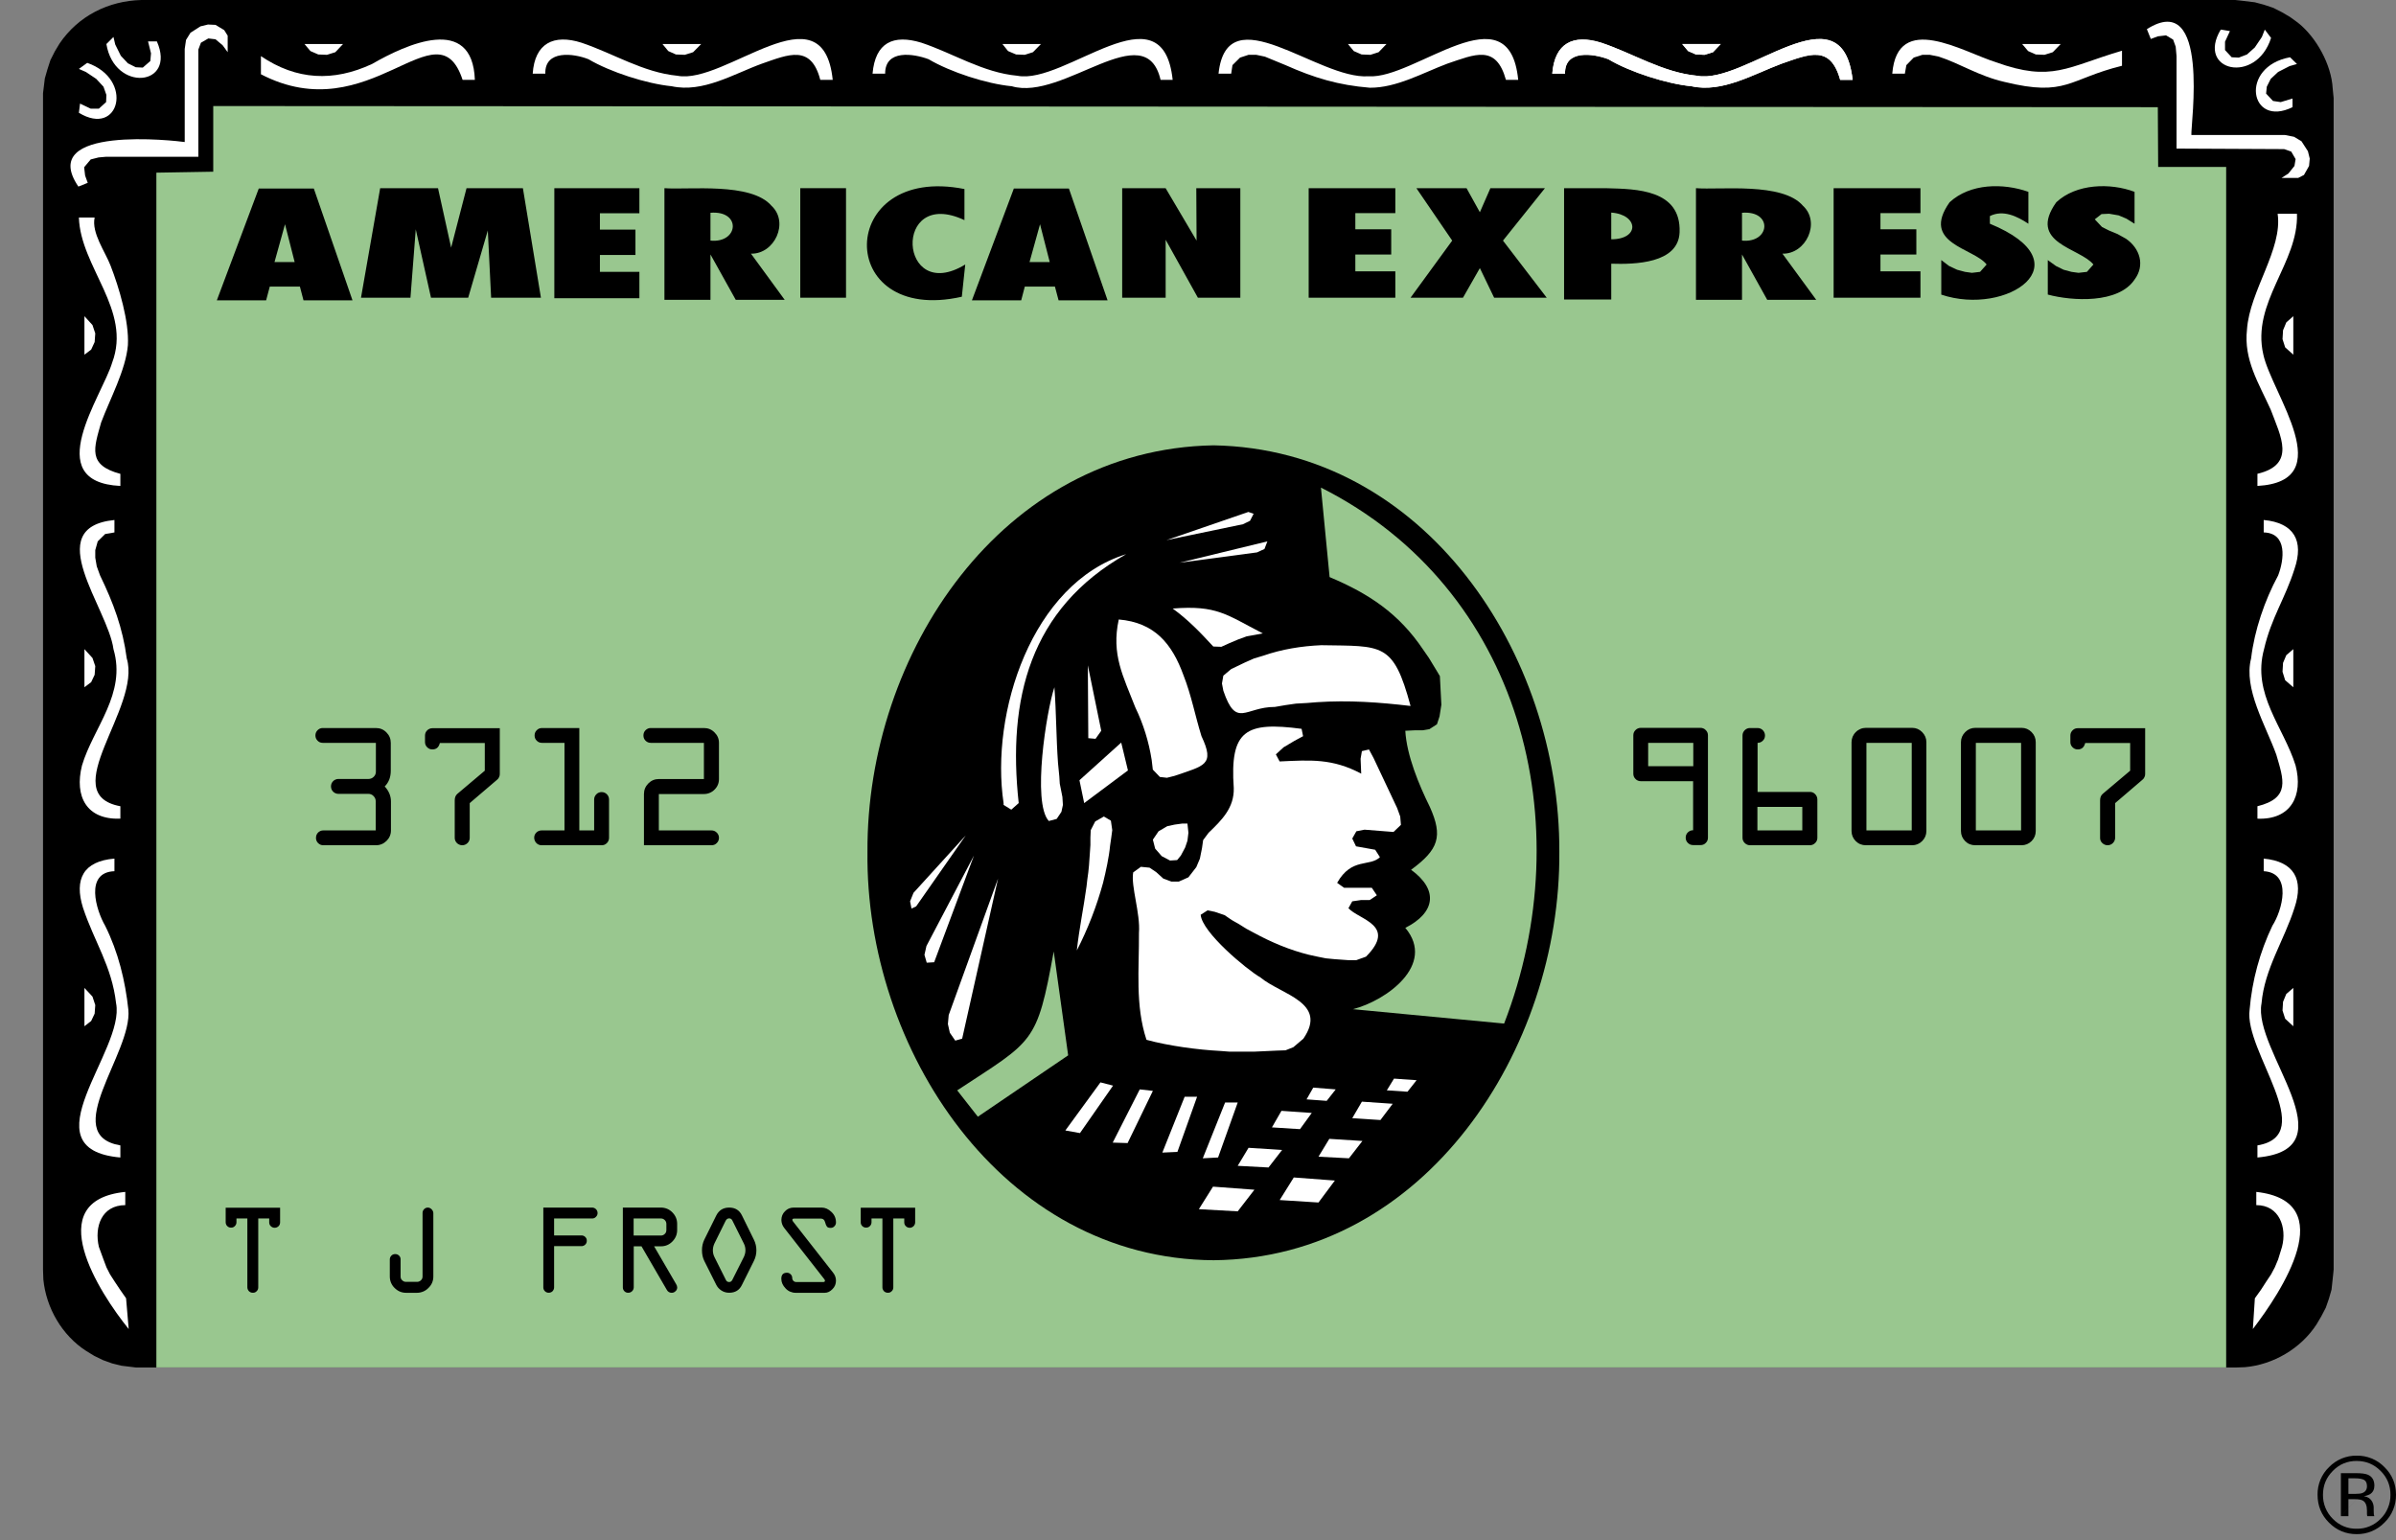 <svg width="42" height="27" viewBox="0 0 42 27" fill="none" xmlns="http://www.w3.org/2000/svg">
<rect x="0" y="0" width="42" height="27" fill="#808080" stroke="none"/>
<path fill-rule="evenodd" clip-rule="evenodd" d="M2.48 0H39.181L39.267 0.009L39.525 0.04L39.686 0.083L39.85 0.138L40.002 0.215L40.143 0.298L40.278 0.396C40.602 0.65 40.869 1.136 40.89 1.549L40.907 1.719V22.255L40.898 22.347L40.87 22.608L40.824 22.768L40.769 22.926L40.689 23.079L40.608 23.216C40.336 23.638 39.85 23.925 39.35 23.968L39.181 23.974H2.388L2.127 23.942L1.966 23.902L1.805 23.844L1.653 23.77L1.512 23.684C1.087 23.41 0.809 22.93 0.76 22.43L0.754 22.255V1.635L0.786 1.374L0.832 1.214L0.883 1.056L0.961 0.901L1.044 0.763C1.372 0.279 1.901 0.014 2.48 0V0Z" fill="black"/>
<path fill-rule="evenodd" clip-rule="evenodd" d="M2.006 15.052V15.273C1.48 15.291 1.685 15.958 1.843 16.229C2.072 16.688 2.196 17.193 2.25 17.701C2.324 18.457 1.026 19.895 2.11 20.08V20.292C0.448 20.145 2.2 18.417 2.035 17.589C1.96 16.935 1.654 16.514 1.455 15.914C1.298 15.412 1.46 15.097 2.006 15.052V15.052Z" fill="white"/>
<path fill-rule="evenodd" clip-rule="evenodd" d="M1.48 17.319L1.621 17.471L1.67 17.62L1.659 17.77L1.598 17.899L1.48 17.991V17.319V17.319ZM39.681 15.052V15.273C40.19 15.301 40.003 15.967 39.833 16.229C39.612 16.692 39.477 17.191 39.434 17.701C39.333 18.427 40.659 19.897 39.571 20.08V20.292C41.222 20.143 39.482 18.418 39.643 17.589C39.694 16.986 40.043 16.478 40.221 15.914C40.388 15.419 40.215 15.102 39.681 15.052V15.052Z" fill="white"/>
<path fill-rule="evenodd" clip-rule="evenodd" d="M40.2 17.319L40.077 17.425L40.02 17.563L40.011 17.715L40.057 17.859L40.2 17.991V17.319V17.319ZM9.338 1.291H9.559C9.547 0.87 10.057 0.935 10.315 1.038C10.7 1.264 11.329 1.467 11.774 1.512C12.324 1.631 12.857 1.297 13.356 1.116C13.824 0.953 14.217 0.777 14.379 1.4H14.597C14.426 -0.25 12.712 1.492 11.874 1.328C11.273 1.27 10.756 0.938 10.194 0.749C9.704 0.593 9.374 0.758 9.338 1.291Z" fill="white"/>
<path fill-rule="evenodd" clip-rule="evenodd" d="M11.613 0.772L11.714 0.895L11.848 0.955L12.004 0.961L12.15 0.915L12.291 0.772H11.613V0.772ZM4.574 1.302C6.493 2.299 7.663 0.047 8.109 1.4H8.324C8.283 0.242 7.119 0.777 6.521 1.122C5.843 1.437 5.197 1.406 4.574 0.984V1.302H4.574V1.302Z" fill="white"/>
<path fill-rule="evenodd" clip-rule="evenodd" d="M5.338 0.772L5.441 0.895L5.579 0.955L5.731 0.961L5.878 0.915L6.013 0.772H5.338V0.772ZM15.295 1.291H15.516C15.514 0.863 16.013 0.939 16.277 1.038C16.66 1.264 17.293 1.47 17.736 1.512C18.637 1.778 20.077 0.255 20.344 1.4H20.556C20.381 -0.251 18.674 1.492 17.834 1.328C17.231 1.273 16.715 0.937 16.153 0.749C15.656 0.597 15.343 0.746 15.295 1.291V1.291Z" fill="white"/>
<path fill-rule="evenodd" clip-rule="evenodd" d="M17.572 0.772L17.67 0.895L17.811 0.955L17.963 0.961L18.107 0.915L18.247 0.772H17.572V0.772ZM21.36 1.291H21.582L21.604 1.142L21.737 1.01L21.886 0.961H22.021L22.173 0.993L22.535 1.142C23.038 1.366 23.461 1.493 24.012 1.538C24.481 1.541 24.938 1.278 25.37 1.116C25.855 0.953 26.224 0.774 26.398 1.4H26.613C26.456 -0.202 24.8 1.394 23.991 1.337C23.101 1.4 21.509 -0.104 21.36 1.291V1.291Z" fill="white"/>
<path fill-rule="evenodd" clip-rule="evenodd" d="M23.629 0.772L23.73 0.895L23.868 0.955L24.022 0.961L24.166 0.915L24.304 0.772H23.629V0.772ZM27.21 1.291H27.434C27.423 0.864 27.933 0.939 28.193 1.038C28.566 1.261 29.218 1.471 29.651 1.512C30.19 1.632 30.741 1.298 31.231 1.116C31.706 0.953 32.084 0.776 32.257 1.4H32.475C32.292 -0.251 30.593 1.492 29.749 1.328C29.147 1.271 28.631 0.937 28.069 0.749C27.576 0.594 27.252 0.755 27.21 1.291V1.291Z" fill="white"/>
<path fill-rule="evenodd" clip-rule="evenodd" d="M29.488 0.772L29.591 0.895L29.729 0.955L29.879 0.961L30.028 0.915L30.163 0.772H29.488Z" fill="white"/>
<path fill-rule="evenodd" clip-rule="evenodd" d="M27.21 1.291H27.434C27.423 0.864 27.933 0.939 28.193 1.038C28.566 1.261 29.218 1.471 29.652 1.512C30.19 1.632 30.741 1.298 31.231 1.116C31.706 0.953 32.084 0.776 32.257 1.4H32.475C32.292 -0.251 30.593 1.492 29.749 1.328C29.147 1.271 28.631 0.937 28.069 0.749C27.576 0.594 27.252 0.755 27.21 1.291V1.291Z" fill="white"/>
<path fill-rule="evenodd" clip-rule="evenodd" d="M29.488 0.772L29.591 0.895L29.729 0.955L29.879 0.961L30.028 0.915L30.163 0.772H29.488ZM33.17 1.291H33.391L33.417 1.142L33.546 1.01L33.698 0.961H33.828L33.983 0.992C34.356 1.112 34.689 1.335 35.14 1.437C36.226 1.703 36.261 1.383 37.197 1.153V0.889C36.237 1.171 35.971 1.447 34.985 1.09C34.407 0.91 33.26 0.195 33.17 1.291V1.291Z" fill="white"/>
<path fill-rule="evenodd" clip-rule="evenodd" d="M35.447 0.772L35.551 0.895L35.686 0.955L35.838 0.961L35.984 0.915L36.122 0.772H35.447ZM2.006 9.116V9.334L1.843 9.362L1.713 9.491L1.67 9.644V9.776L1.696 9.928L1.754 10.088C1.987 10.569 2.152 11.009 2.222 11.543C2.485 12.406 0.958 13.922 2.11 14.134V14.352C1.518 14.374 1.301 13.963 1.437 13.42C1.635 12.754 2.22 12.164 1.989 11.38C1.894 10.659 0.702 9.247 2.006 9.116V9.116Z" fill="white"/>
<path fill-rule="evenodd" clip-rule="evenodd" d="M1.48 11.38L1.621 11.535L1.67 11.678L1.659 11.83L1.598 11.959L1.48 12.048V11.38ZM39.681 9.116V9.334C40.102 9.345 40.038 9.819 39.934 10.088C39.697 10.527 39.519 11.048 39.46 11.543C39.323 12.075 39.717 12.718 39.902 13.23C40.028 13.663 40.155 13.99 39.571 14.134V14.352C40.158 14.376 40.377 13.949 40.24 13.42C40.03 12.745 39.471 12.168 39.687 11.38C39.815 10.826 40.056 10.496 40.221 9.974C40.389 9.481 40.213 9.165 39.681 9.116V9.116Z" fill="white"/>
<path fill-rule="evenodd" clip-rule="evenodd" d="M40.2 11.38L40.077 11.486L40.02 11.621L40.011 11.776L40.057 11.925L40.2 12.048V11.38V11.38ZM1.659 3.813C1.601 4.083 1.844 4.412 1.937 4.654C2.088 5.041 2.265 5.637 2.242 6.051C2.204 6.488 1.929 6.991 1.773 7.406C1.647 7.856 1.529 8.153 2.11 8.307V8.519C0.693 8.451 1.792 6.941 1.966 6.358C2.314 5.434 1.411 4.687 1.383 3.814H1.659V3.813V3.813Z" fill="white"/>
<path fill-rule="evenodd" clip-rule="evenodd" d="M1.48 5.543L1.621 5.698L1.67 5.845L1.659 5.997L1.598 6.129L1.48 6.218V5.543V5.543ZM39.925 3.747C40.017 4.368 39.434 5.098 39.388 5.776C39.328 6.306 39.592 6.713 39.804 7.182C39.977 7.646 40.255 8.145 39.571 8.306V8.519C41.022 8.437 39.825 6.906 39.675 6.218C39.46 5.298 40.294 4.612 40.264 3.747H39.925V3.747V3.747Z" fill="white"/>
<path fill-rule="evenodd" clip-rule="evenodd" d="M40.2 5.543L40.077 5.652L40.02 5.79L40.011 5.945L40.057 6.089L40.2 6.218V5.543V5.543ZM2.196 20.895V21.127C1.779 21.129 1.652 21.508 1.733 21.858L1.814 22.079L1.866 22.217L1.929 22.341L2.012 22.47L2.104 22.608L2.21 22.76L2.256 23.299C1.742 22.665 0.7 21.047 2.196 20.895V20.895ZM39.551 20.895V21.127C39.957 21.126 40.09 21.521 40.002 21.858L39.934 22.079L39.876 22.217L39.81 22.341L39.724 22.47L39.635 22.608L39.526 22.76L39.491 23.299C39.983 22.656 41.047 21.062 39.551 20.895Z" fill="white"/>
<path fill-rule="evenodd" clip-rule="evenodd" d="M3.738 3.01V1.859L37.825 1.879L37.831 2.927H39.023V23.973H2.741V3.027L3.738 3.01V3.01Z" fill="#99C78F"/>
<path fill-rule="evenodd" clip-rule="evenodd" d="M1.865 0.772L1.989 0.648L2.02 0.78L2.118 0.978L2.242 1.11L2.38 1.179L2.503 1.185L2.635 1.07L2.647 0.935L2.595 0.726H2.75C3.097 1.515 2.005 1.623 1.865 0.772V0.772ZM40.143 1.004L40.264 1.122L40.134 1.159L39.933 1.262L39.804 1.383L39.735 1.52L39.723 1.641L39.844 1.77L39.979 1.79L40.186 1.727V1.879C39.433 2.249 39.248 1.167 40.143 1.004V1.004ZM1.529 1.102L1.383 1.208L1.506 1.262L1.687 1.383L1.814 1.52L1.865 1.664L1.86 1.79L1.733 1.905H1.59L1.403 1.816L1.383 1.977C2.096 2.413 2.354 1.389 1.529 1.102ZM39.81 0.665L39.7 0.519L39.649 0.648L39.525 0.832L39.388 0.955L39.244 1.01L39.12 1.004L39.003 0.878V0.731L39.089 0.545L38.928 0.519C38.491 1.248 39.548 1.49 39.81 0.665V0.665Z" fill="white"/>
<path fill-rule="evenodd" clip-rule="evenodd" d="M3.477 2.749H1.851L1.728 2.76L1.59 2.795L1.475 2.932L1.492 3.078L1.538 3.205L1.374 3.271C0.633 2.182 3.098 2.469 3.238 2.49V0.858L3.261 0.7L3.339 0.574L3.514 0.462L3.646 0.43L3.778 0.436L3.93 0.528L3.991 0.625V0.915L3.904 0.795L3.778 0.689L3.652 0.674L3.522 0.749L3.477 0.869V2.749H3.477V2.749ZM38.153 2.605V0.984L38.138 0.818L38.093 0.694L37.969 0.62L37.825 0.637L37.702 0.683L37.633 0.511C38.747 -0.194 38.4 2.19 38.413 2.367H40.056L40.212 2.398L40.343 2.476L40.456 2.651L40.488 2.78L40.476 2.909L40.387 3.067L40.286 3.119H39.994L40.114 3.042L40.22 2.909L40.24 2.789L40.163 2.657L40.039 2.614L38.153 2.605V2.605Z" fill="white"/>
<path fill-rule="evenodd" clip-rule="evenodd" d="M21.274 7.807C24.981 7.876 27.348 11.467 27.334 14.935C27.359 18.384 24.992 22.058 21.274 22.093C17.561 22.071 15.166 18.381 15.206 14.935C15.186 11.458 17.561 7.872 21.274 7.807V7.807Z" fill="black"/>
<path fill-rule="evenodd" clip-rule="evenodd" d="M24.077 13.288L24.491 14.166L24.545 14.315L24.557 14.461L24.427 14.585L23.919 14.545L23.776 14.573L23.704 14.7L23.77 14.837L24.106 14.897L24.189 15.027C24.01 15.201 23.694 15.027 23.439 15.477L23.56 15.563H24.046L24.135 15.695L24.011 15.778H23.862L23.704 15.801L23.637 15.922C23.822 16.124 24.494 16.219 23.945 16.771L23.776 16.832H23.629L23.394 16.815L23.238 16.8L23.095 16.771L22.948 16.739C22.607 16.655 22.283 16.518 21.975 16.35L21.846 16.281L21.722 16.203L21.59 16.128L21.466 16.043L21.294 15.985L21.168 15.959L21.047 16.037C21.071 16.345 21.851 16.995 22.095 17.136C22.456 17.437 23.286 17.572 22.847 18.209L22.672 18.358L22.534 18.413L22.385 18.418L21.994 18.436H21.547L21.389 18.424C20.989 18.403 20.482 18.334 20.097 18.229C19.896 17.622 19.97 16.978 19.965 16.356C19.992 16.011 19.821 15.536 19.864 15.294L19.999 15.196L20.151 15.211L20.266 15.288L20.393 15.403L20.534 15.455H20.663L20.832 15.38L20.97 15.202L21.033 15.053L21.07 14.869L21.09 14.728L21.185 14.6C21.417 14.377 21.636 14.162 21.627 13.816C21.556 12.799 21.836 12.648 22.816 12.777L22.842 12.906L22.692 12.987L22.5 13.101L22.365 13.225L22.431 13.349C22.972 13.324 23.356 13.294 23.861 13.563L23.85 13.302L23.873 13.168L23.997 13.139L24.077 13.288V13.288Z" fill="white"/>
<path fill-rule="evenodd" clip-rule="evenodd" d="M19.611 10.86C20.239 10.914 20.544 11.282 20.746 11.839C20.885 12.192 20.95 12.55 21.061 12.906C21.304 13.417 21.106 13.421 20.591 13.601L20.456 13.635L20.332 13.621L20.208 13.492L20.188 13.322C20.138 13.003 20.042 12.692 19.901 12.401C19.689 11.854 19.477 11.475 19.611 10.86V10.86ZM21.444 12.108L21.42 11.982L21.444 11.845L21.581 11.73L21.82 11.615L21.983 11.543L22.144 11.495C22.471 11.381 22.816 11.326 23.161 11.311C24.235 11.33 24.423 11.254 24.726 12.376C24.174 12.311 23.643 12.273 23.086 12.31L22.911 12.324L22.716 12.335L22.535 12.361L22.348 12.393C21.826 12.392 21.671 12.777 21.444 12.108Z" fill="white"/>
<path fill-rule="evenodd" clip-rule="evenodd" d="M23.155 8.548C26.674 10.319 27.717 14.45 26.366 17.944L23.715 17.692C24.291 17.547 25.179 16.916 24.634 16.266C25.155 16.004 25.225 15.604 24.735 15.248C25.218 14.893 25.296 14.664 25.065 14.148C24.873 13.759 24.658 13.243 24.634 12.811L24.798 12.803H24.936L25.056 12.783L25.189 12.697L25.234 12.559L25.266 12.355L25.24 11.853L25.189 11.767L25.048 11.535L24.947 11.389C24.521 10.754 23.995 10.407 23.307 10.117L23.155 8.548V8.548ZM18.471 16.68L18.724 18.501L17.141 19.577L16.779 19.115C18.122 18.232 18.174 18.31 18.471 16.68V16.68Z" fill="#99C78F"/>
<path fill-rule="evenodd" clip-rule="evenodd" d="M20.556 10.668C20.83 10.867 21.04 11.087 21.268 11.334L21.409 11.339L21.553 11.274L21.697 11.213L21.852 11.156L22.015 11.127L22.136 11.104C21.493 10.773 21.334 10.607 20.556 10.668V10.668ZM19.654 13.018L19.772 13.506L19.005 14.079L18.922 13.678L19.654 13.018ZM19.069 11.664L19.077 12.941L19.204 12.952L19.304 12.811L19.069 11.664V11.664ZM18.876 16.662C18.916 16.289 18.995 15.914 19.046 15.54L19.06 15.417L19.077 15.293L19.089 15.176L19.106 14.935L19.114 14.814V14.682L19.12 14.553L19.198 14.401L19.35 14.314L19.473 14.387L19.497 14.553L19.479 14.687L19.459 14.825C19.44 15.029 19.385 15.277 19.336 15.476C19.224 15.886 19.07 16.284 18.876 16.662V16.662ZM18.483 12.048C18.516 12.491 18.514 12.935 18.546 13.377L18.569 13.612L18.577 13.739L18.601 13.859L18.623 13.971L18.632 14.111L18.606 14.232L18.523 14.356L18.385 14.393C18.089 14.075 18.343 12.461 18.483 12.048V12.048ZM17.495 15.402L16.63 17.795L16.616 17.953L16.65 18.105L16.745 18.243L16.866 18.208L17.495 15.402V15.402ZM17.073 14.998L16.24 16.584L16.205 16.739L16.245 16.877L16.375 16.869L17.073 14.998V14.998ZM16.929 14.645L16.013 15.652L15.953 15.801L15.978 15.928L16.059 15.89L16.929 14.645V14.645ZM20.677 9.865L22.035 9.684L22.165 9.624L22.216 9.491L20.677 9.865V9.865ZM20.447 9.469L21.788 9.19L21.912 9.13L21.975 9.007L21.883 8.975L20.447 9.469V9.469ZM19.29 18.975L19.511 19.032L18.931 19.864L18.675 19.818L19.29 18.975V18.975ZM19.979 19.098L20.209 19.124L19.766 20.039L19.505 20.031L19.979 19.098V19.098ZM20.766 19.227H20.984L20.639 20.194L20.375 20.206L20.766 19.227V19.227ZM21.475 19.328H21.696L21.352 20.292L21.084 20.306L21.475 19.328Z" fill="white"/>
<path fill-rule="evenodd" clip-rule="evenodd" d="M17.592 14.079C17.356 12.507 18.081 10.23 19.741 9.715C18.047 10.674 17.659 12.261 17.857 14.079L17.727 14.194L17.592 14.111V14.079ZM21.263 20.803L21.989 20.857L21.696 21.236L21.015 21.198L21.263 20.803V20.803ZM22.679 20.642L23.399 20.696L23.112 21.081L22.432 21.038L22.679 20.642ZM21.886 20.122L22.474 20.16L22.236 20.467L21.696 20.438L21.886 20.122V20.122ZM23.302 19.965L23.882 20.002L23.646 20.306L23.112 20.278L23.302 19.965V19.965ZM22.463 19.474L22.994 19.511L22.788 19.795L22.296 19.764L22.463 19.474ZM23.873 19.313L24.413 19.35L24.198 19.635L23.704 19.603L23.873 19.313V19.313ZM23.02 19.067L23.414 19.098L23.256 19.299L22.903 19.273L23.02 19.067V19.067ZM24.436 18.909L24.832 18.937L24.672 19.139L24.31 19.115L24.436 18.909ZM20.209 14.72L20.309 14.573L20.461 14.484L20.591 14.456L20.723 14.438H20.815L20.832 14.599L20.815 14.739L20.775 14.857L20.7 14.998L20.634 15.078L20.51 15.086L20.364 15.009L20.249 14.877L20.209 14.72V14.72Z" fill="white"/>
<path fill-rule="evenodd" clip-rule="evenodd" d="M34.029 4.559L34.166 4.663L34.307 4.729L34.445 4.766L34.566 4.783L34.709 4.766L34.824 4.637C34.598 4.344 33.661 4.274 34.175 3.546C34.537 3.212 35.115 3.207 35.556 3.363V3.922C35.361 3.793 35.114 3.671 34.881 3.788V3.922C36.563 4.613 35.178 5.552 34.029 5.165V4.559V4.559ZM32.142 5.219V3.3H33.664V3.736H32.963V4.02H33.592V4.462H32.963V4.757H33.664V5.219H32.142ZM28.244 4.195C28.497 4.195 28.616 4.086 28.613 3.974C28.609 3.861 28.483 3.744 28.244 3.727V4.195V4.195ZM27.417 5.251V3.3H28.175C28.677 3.314 29.47 3.319 29.442 4.072C29.421 4.62 28.657 4.636 28.244 4.623V5.251H27.417V5.251V5.251ZM24.726 5.219L25.456 4.218L24.829 3.3H25.708L25.941 3.721L26.125 3.3H27.081L26.346 4.218L27.113 5.219H26.191L25.941 4.7L25.645 5.219H24.726ZM22.94 5.219V3.3H24.459V3.736H23.758V4.02H24.387V4.462H23.758V4.757H24.459V5.219H22.94ZM19.671 5.219V3.3H20.433L20.975 4.218L20.97 3.3H21.742V5.219H20.998L20.433 4.203V5.219H19.671ZM3.801 5.265L4.536 3.305H5.501L6.179 5.265H5.32L5.257 5.024H4.729L4.665 5.265H3.801ZM4.812 4.594H5.165L4.996 3.931L4.812 4.594ZM17.037 5.265L17.772 3.305H18.737L19.415 5.265H18.556L18.492 5.024H17.964L17.901 5.265H17.037V5.265ZM18.047 4.594H18.401L18.231 3.931L18.047 4.594ZM16.92 4.637L16.86 5.202C14.615 5.708 14.654 2.866 16.906 3.314V3.859C15.636 3.263 15.749 5.351 16.92 4.637V4.637Z" fill="black"/>
<path d="M14.028 5.219H14.83V3.299H14.028V5.219Z" fill="black"/>
<path fill-rule="evenodd" clip-rule="evenodd" d="M12.454 4.218C12.95 4.267 13.001 3.686 12.454 3.73V4.218ZM11.647 5.256V3.299C12.062 3.332 13.166 3.19 13.523 3.607C13.837 3.897 13.578 4.457 13.164 4.447L13.755 5.256H12.897L12.454 4.461V5.256H11.647V5.256V5.256ZM30.536 4.218C31.032 4.267 31.083 3.686 30.536 3.73V4.218ZM29.729 5.256V3.299C30.144 3.333 31.247 3.19 31.604 3.607C31.919 3.897 31.66 4.457 31.245 4.447L31.837 5.256H30.978L30.536 4.461V5.256H29.729V5.256V5.256ZM9.717 5.228V3.299H11.208V3.738H10.516V4.025H11.139V4.47H10.516V4.766H11.208V5.228H9.717ZM6.328 5.219L6.664 3.299H7.678L7.908 4.341L8.178 3.299H9.166L9.482 5.219H8.609L8.551 4.04L8.207 5.219H7.555L7.288 4.02L7.195 5.219H6.328ZM35.895 4.559L36.039 4.663L36.174 4.729L36.312 4.766L36.435 4.783L36.582 4.766L36.696 4.637C36.46 4.343 35.533 4.266 36.045 3.546C36.394 3.219 36.99 3.202 37.417 3.363V3.922L37.274 3.833L37.139 3.776L36.972 3.747L36.838 3.753L36.72 3.845L36.846 3.979L36.967 4.04L37.119 4.103L37.268 4.186C37.51 4.353 37.605 4.649 37.418 4.9C37.134 5.327 36.325 5.279 35.896 5.164V4.559H35.895V4.559ZM41.73 25.786C41.845 25.901 41.903 26.041 41.903 26.205C41.904 26.283 41.889 26.361 41.859 26.433C41.83 26.506 41.786 26.571 41.73 26.626C41.676 26.682 41.611 26.727 41.538 26.757C41.466 26.787 41.389 26.802 41.311 26.8C41.233 26.802 41.155 26.787 41.083 26.757C41.011 26.727 40.946 26.682 40.892 26.626C40.836 26.571 40.792 26.505 40.763 26.433C40.733 26.36 40.719 26.283 40.72 26.205C40.72 26.041 40.777 25.902 40.893 25.786C40.947 25.73 41.011 25.685 41.083 25.655C41.155 25.625 41.233 25.611 41.311 25.612C41.475 25.612 41.614 25.67 41.73 25.786ZM41.798 25.72C41.735 25.655 41.659 25.603 41.575 25.569C41.491 25.534 41.401 25.517 41.311 25.519C41.22 25.517 41.131 25.535 41.048 25.569C40.964 25.604 40.889 25.655 40.826 25.72C40.761 25.782 40.71 25.858 40.675 25.941C40.641 26.025 40.623 26.114 40.625 26.205C40.625 26.396 40.691 26.558 40.824 26.692C40.958 26.827 41.12 26.895 41.311 26.895C41.401 26.896 41.492 26.879 41.575 26.844C41.659 26.809 41.735 26.758 41.798 26.692C41.863 26.629 41.915 26.553 41.949 26.469C41.984 26.386 42.001 26.296 42 26.205C42 26.015 41.933 25.853 41.798 25.72ZM41.413 26.173C41.385 26.184 41.343 26.189 41.286 26.189H41.166V25.916H41.28C41.354 25.916 41.407 25.926 41.441 25.944C41.474 25.963 41.491 26 41.491 26.055C41.491 26.113 41.465 26.152 41.413 26.173L41.033 26.58H41.166V26.282H41.271C41.342 26.282 41.391 26.29 41.419 26.307C41.467 26.335 41.491 26.393 41.491 26.48V26.54L41.493 26.565L41.496 26.573L41.497 26.58H41.622L41.617 26.571C41.613 26.558 41.611 26.545 41.611 26.532C41.609 26.513 41.609 26.494 41.609 26.475V26.421C41.607 26.378 41.593 26.337 41.568 26.303C41.54 26.263 41.497 26.239 41.437 26.229C41.476 26.224 41.513 26.212 41.547 26.193C41.596 26.161 41.621 26.111 41.621 26.044C41.621 25.949 41.582 25.885 41.504 25.852C41.46 25.834 41.391 25.826 41.298 25.826H41.034V26.58L41.413 26.173V26.173ZM6.85 13.023V13.511C6.85 13.625 6.815 13.716 6.744 13.787C6.817 13.867 6.853 13.955 6.853 14.05V14.558C6.853 14.629 6.827 14.691 6.775 14.742C6.724 14.792 6.662 14.818 6.589 14.818H5.669C5.651 14.818 5.634 14.815 5.619 14.809C5.603 14.802 5.588 14.792 5.576 14.78C5.564 14.768 5.554 14.754 5.548 14.738C5.541 14.722 5.538 14.705 5.539 14.688C5.539 14.652 5.551 14.621 5.576 14.595C5.588 14.583 5.603 14.574 5.619 14.567C5.634 14.561 5.651 14.557 5.669 14.558H6.586V14.05C6.587 14.032 6.583 14.015 6.577 13.999C6.57 13.983 6.561 13.968 6.548 13.956C6.537 13.943 6.522 13.933 6.507 13.927C6.491 13.92 6.474 13.916 6.456 13.917H5.932C5.915 13.917 5.898 13.914 5.882 13.907C5.866 13.901 5.852 13.891 5.84 13.879C5.827 13.867 5.818 13.852 5.811 13.836C5.805 13.82 5.802 13.803 5.802 13.786C5.802 13.75 5.815 13.719 5.84 13.694C5.852 13.682 5.866 13.672 5.882 13.666C5.898 13.659 5.915 13.656 5.932 13.656H6.459C6.476 13.656 6.493 13.653 6.509 13.646C6.525 13.64 6.539 13.63 6.551 13.618C6.563 13.607 6.573 13.592 6.58 13.576C6.586 13.56 6.59 13.543 6.589 13.526V13.023H5.659C5.642 13.023 5.625 13.02 5.609 13.014C5.593 13.007 5.579 12.998 5.567 12.985C5.542 12.96 5.529 12.93 5.529 12.893C5.529 12.857 5.542 12.826 5.567 12.801C5.579 12.789 5.593 12.779 5.609 12.772C5.625 12.766 5.642 12.762 5.659 12.763H6.589C6.662 12.763 6.723 12.788 6.774 12.84C6.825 12.891 6.85 12.952 6.85 13.023V13.023ZM7.45 13.008V12.896C7.45 12.879 7.453 12.862 7.459 12.846C7.466 12.83 7.476 12.816 7.488 12.804C7.5 12.792 7.514 12.782 7.53 12.776C7.546 12.769 7.563 12.766 7.58 12.766H8.761V13.565C8.762 13.585 8.758 13.605 8.749 13.623C8.741 13.642 8.729 13.658 8.713 13.67L8.234 14.079V14.685C8.235 14.72 8.221 14.754 8.197 14.778C8.172 14.803 8.139 14.818 8.104 14.818C8.087 14.818 8.069 14.815 8.053 14.808C8.037 14.802 8.022 14.792 8.01 14.78C7.998 14.768 7.988 14.754 7.981 14.738C7.974 14.722 7.971 14.705 7.971 14.688V14.031C7.971 13.982 7.986 13.944 8.017 13.917L8.498 13.511V13.026H7.71C7.692 13.101 7.648 13.138 7.58 13.138C7.563 13.138 7.546 13.135 7.53 13.129C7.514 13.122 7.5 13.112 7.488 13.1C7.476 13.088 7.466 13.074 7.459 13.058C7.453 13.042 7.45 13.025 7.45 13.008V13.008ZM9.495 14.558H9.895V13.023H9.501C9.484 13.023 9.467 13.02 9.451 13.014C9.435 13.007 9.421 12.998 9.409 12.985C9.383 12.96 9.371 12.93 9.371 12.893C9.371 12.857 9.383 12.826 9.409 12.801C9.421 12.789 9.435 12.779 9.451 12.772C9.467 12.766 9.484 12.763 9.501 12.763H10.155V14.558H10.415V14.016C10.415 13.981 10.428 13.951 10.453 13.925C10.465 13.912 10.48 13.902 10.495 13.896C10.511 13.889 10.528 13.886 10.546 13.886C10.582 13.886 10.613 13.899 10.638 13.924C10.65 13.936 10.66 13.95 10.666 13.966C10.673 13.982 10.676 13.999 10.676 14.016V14.688C10.676 14.705 10.673 14.722 10.666 14.738C10.66 14.754 10.65 14.768 10.638 14.78C10.626 14.793 10.611 14.802 10.596 14.809C10.58 14.815 10.563 14.818 10.546 14.818H9.495C9.477 14.818 9.46 14.815 9.444 14.808C9.428 14.802 9.414 14.792 9.402 14.779C9.39 14.767 9.38 14.752 9.374 14.736C9.367 14.72 9.364 14.702 9.364 14.685C9.364 14.65 9.377 14.62 9.402 14.595C9.428 14.57 9.458 14.558 9.495 14.558V14.558ZM12.472 14.818H11.288V13.92C11.288 13.848 11.314 13.786 11.365 13.734C11.416 13.683 11.477 13.657 11.549 13.657H12.339V13.023H11.409C11.372 13.023 11.341 13.01 11.316 12.985C11.291 12.96 11.279 12.93 11.279 12.893C11.279 12.857 11.291 12.826 11.316 12.801C11.328 12.789 11.343 12.779 11.359 12.772C11.375 12.766 11.392 12.762 11.409 12.763H12.339C12.412 12.763 12.474 12.788 12.525 12.84C12.577 12.891 12.603 12.952 12.603 13.023V13.656C12.603 13.73 12.577 13.792 12.525 13.843C12.501 13.868 12.472 13.887 12.44 13.9C12.408 13.914 12.374 13.92 12.339 13.92H11.549V14.558H12.472C12.508 14.558 12.538 14.571 12.564 14.596C12.577 14.607 12.586 14.622 12.593 14.638C12.6 14.654 12.603 14.671 12.603 14.688C12.603 14.705 12.6 14.722 12.593 14.738C12.586 14.754 12.577 14.768 12.564 14.78C12.552 14.793 12.538 14.802 12.522 14.809C12.506 14.815 12.489 14.818 12.472 14.818V14.818ZM28.891 13.023H29.682V13.432H28.891V13.023ZM29.901 14.777C29.913 14.765 29.923 14.751 29.93 14.735C29.936 14.719 29.939 14.702 29.939 14.685V12.89C29.939 12.873 29.936 12.856 29.929 12.84C29.922 12.825 29.913 12.81 29.9 12.799C29.889 12.786 29.874 12.776 29.858 12.77C29.843 12.763 29.826 12.76 29.809 12.76H28.761C28.726 12.76 28.695 12.773 28.669 12.799C28.643 12.825 28.631 12.855 28.631 12.89V13.565C28.631 13.601 28.644 13.631 28.669 13.656C28.681 13.669 28.695 13.679 28.711 13.685C28.727 13.692 28.744 13.695 28.761 13.695H29.679V14.555C29.662 14.555 29.645 14.558 29.629 14.564C29.613 14.571 29.599 14.581 29.586 14.593C29.561 14.618 29.549 14.649 29.549 14.685C29.549 14.721 29.561 14.752 29.587 14.777C29.599 14.789 29.613 14.799 29.629 14.806C29.645 14.812 29.662 14.815 29.679 14.815H29.809C29.826 14.816 29.843 14.812 29.859 14.806C29.875 14.799 29.889 14.79 29.901 14.777V14.777ZM31.593 14.558H30.806V14.146H31.593V14.558ZM30.584 12.801C30.572 12.813 30.562 12.827 30.555 12.843C30.548 12.859 30.545 12.876 30.545 12.893V14.688C30.545 14.723 30.558 14.754 30.585 14.78C30.611 14.805 30.642 14.818 30.678 14.818H31.723C31.759 14.819 31.792 14.805 31.817 14.78C31.83 14.769 31.84 14.754 31.847 14.738C31.854 14.722 31.857 14.705 31.857 14.688V14.016C31.857 13.999 31.854 13.981 31.847 13.965C31.84 13.949 31.831 13.934 31.818 13.922C31.806 13.909 31.792 13.899 31.777 13.893C31.761 13.886 31.744 13.882 31.727 13.883H30.809V13.023C30.845 13.023 30.876 13.01 30.901 12.985C30.927 12.96 30.939 12.93 30.939 12.893C30.939 12.876 30.936 12.859 30.929 12.844C30.923 12.828 30.913 12.813 30.901 12.801C30.889 12.789 30.875 12.779 30.859 12.773C30.843 12.766 30.826 12.763 30.809 12.763H30.678C30.661 12.762 30.644 12.766 30.627 12.772C30.611 12.779 30.596 12.789 30.584 12.801V12.801ZM32.717 13.023H33.511V14.558H32.717V13.023ZM32.529 14.745C32.578 14.794 32.638 14.818 32.708 14.818H33.517C33.586 14.818 33.645 14.794 33.694 14.745C33.743 14.696 33.768 14.637 33.768 14.568V13.011C33.768 12.943 33.743 12.884 33.694 12.834C33.645 12.785 33.587 12.76 33.52 12.76H32.708C32.675 12.76 32.642 12.766 32.612 12.779C32.581 12.792 32.554 12.81 32.531 12.834C32.507 12.857 32.488 12.885 32.475 12.915C32.463 12.945 32.456 12.978 32.456 13.011V14.568C32.456 14.637 32.481 14.696 32.529 14.745ZM34.635 13.023H35.428V14.558H34.635V13.023ZM34.447 14.745C34.495 14.794 34.555 14.818 34.625 14.818H35.434C35.504 14.818 35.563 14.794 35.612 14.745C35.661 14.696 35.685 14.637 35.685 14.568V13.011C35.685 12.943 35.661 12.884 35.612 12.834C35.563 12.785 35.505 12.76 35.438 12.76H34.625C34.557 12.76 34.498 12.785 34.449 12.834C34.399 12.884 34.374 12.943 34.374 13.011V14.568C34.374 14.637 34.399 14.696 34.447 14.745ZM36.292 13.008V12.896C36.291 12.879 36.295 12.862 36.301 12.846C36.308 12.83 36.318 12.816 36.33 12.804C36.342 12.792 36.356 12.782 36.372 12.775C36.388 12.769 36.405 12.766 36.422 12.766H37.603V13.565C37.604 13.585 37.6 13.605 37.591 13.623C37.583 13.642 37.571 13.658 37.555 13.67L37.077 14.079V14.685C37.077 14.72 37.063 14.754 37.038 14.779C37.014 14.804 36.98 14.818 36.945 14.818C36.91 14.818 36.877 14.804 36.852 14.78C36.839 14.768 36.829 14.754 36.822 14.738C36.816 14.722 36.812 14.705 36.813 14.688V14.031C36.813 13.982 36.828 13.944 36.859 13.917L37.34 13.511V13.026H36.552C36.533 13.101 36.49 13.138 36.422 13.138C36.405 13.138 36.388 13.135 36.372 13.129C36.356 13.122 36.342 13.112 36.33 13.1C36.317 13.088 36.308 13.073 36.301 13.058C36.295 13.042 36.291 13.025 36.292 13.008V13.008ZM3.956 21.427V21.172H4.91V21.43C4.91 21.442 4.907 21.455 4.903 21.466C4.898 21.478 4.891 21.488 4.882 21.497C4.873 21.505 4.863 21.512 4.851 21.517C4.84 21.521 4.828 21.524 4.815 21.524C4.803 21.524 4.79 21.522 4.779 21.517C4.767 21.512 4.756 21.505 4.747 21.496C4.738 21.488 4.731 21.477 4.726 21.466C4.721 21.455 4.719 21.442 4.719 21.43V21.361H4.527V22.569C4.527 22.595 4.518 22.618 4.499 22.636C4.49 22.645 4.48 22.652 4.469 22.657C4.457 22.661 4.445 22.664 4.433 22.663C4.42 22.664 4.408 22.661 4.396 22.657C4.385 22.652 4.374 22.645 4.365 22.637C4.356 22.628 4.349 22.617 4.344 22.606C4.339 22.594 4.336 22.582 4.336 22.569V21.361H4.145V21.427C4.145 21.44 4.143 21.452 4.138 21.463C4.133 21.475 4.126 21.485 4.117 21.494C4.109 21.503 4.098 21.51 4.087 21.515C4.075 21.52 4.063 21.522 4.05 21.521C4.038 21.522 4.026 21.52 4.014 21.515C4.003 21.51 3.992 21.503 3.983 21.494C3.974 21.485 3.967 21.475 3.963 21.463C3.958 21.452 3.956 21.44 3.956 21.427V21.427ZM6.833 22.378V22.079C6.833 22.053 6.843 22.03 6.861 22.012C6.879 21.994 6.901 21.985 6.928 21.985C6.954 21.985 6.976 21.994 6.995 22.012C7.004 22.021 7.011 22.031 7.016 22.043C7.02 22.054 7.023 22.067 7.022 22.079V22.38C7.022 22.393 7.025 22.405 7.029 22.416C7.034 22.427 7.041 22.437 7.051 22.445C7.06 22.454 7.07 22.461 7.082 22.466C7.094 22.47 7.106 22.473 7.119 22.472H7.31C7.323 22.473 7.335 22.47 7.347 22.465C7.359 22.461 7.369 22.454 7.378 22.445C7.388 22.436 7.395 22.426 7.4 22.415C7.405 22.403 7.407 22.39 7.407 22.378V21.264C7.407 21.239 7.416 21.216 7.434 21.198C7.451 21.18 7.474 21.17 7.499 21.17C7.524 21.17 7.547 21.18 7.567 21.201C7.586 21.221 7.596 21.244 7.596 21.269V22.378C7.596 22.457 7.567 22.525 7.509 22.58C7.483 22.607 7.452 22.628 7.418 22.642C7.384 22.656 7.347 22.664 7.31 22.664H7.119C7.04 22.664 6.973 22.635 6.917 22.579C6.89 22.553 6.869 22.522 6.854 22.487C6.84 22.453 6.833 22.415 6.833 22.378V22.378ZM9.524 22.569V21.17H10.381C10.406 21.17 10.428 21.18 10.447 21.198C10.456 21.207 10.463 21.217 10.468 21.229C10.473 21.24 10.475 21.253 10.475 21.265C10.476 21.278 10.473 21.29 10.468 21.302C10.463 21.313 10.456 21.323 10.447 21.332C10.439 21.341 10.428 21.349 10.417 21.354C10.406 21.358 10.393 21.361 10.381 21.361H9.713V21.658H10.192C10.218 21.658 10.241 21.667 10.259 21.685C10.268 21.694 10.275 21.704 10.28 21.715C10.284 21.727 10.287 21.739 10.286 21.752C10.287 21.764 10.284 21.776 10.28 21.788C10.275 21.799 10.268 21.81 10.259 21.819C10.25 21.828 10.24 21.835 10.228 21.839C10.217 21.844 10.204 21.847 10.192 21.846H9.713V22.569C9.713 22.581 9.711 22.593 9.706 22.605C9.701 22.617 9.694 22.627 9.686 22.636C9.677 22.645 9.666 22.652 9.655 22.656C9.643 22.661 9.631 22.663 9.619 22.663C9.606 22.663 9.594 22.661 9.582 22.656C9.571 22.651 9.56 22.645 9.552 22.636C9.543 22.627 9.536 22.617 9.531 22.605C9.526 22.594 9.524 22.582 9.524 22.569V22.569ZM11.586 21.361C11.612 21.361 11.634 21.37 11.653 21.389C11.671 21.407 11.681 21.43 11.681 21.456V21.565C11.681 21.578 11.678 21.59 11.674 21.602C11.669 21.613 11.662 21.624 11.653 21.632C11.644 21.641 11.634 21.648 11.622 21.653C11.611 21.658 11.598 21.66 11.586 21.66H11.107V21.361H11.586V21.361V21.361ZM10.945 22.636C10.954 22.645 10.964 22.652 10.976 22.657C10.987 22.661 11 22.664 11.012 22.663C11.037 22.664 11.062 22.654 11.08 22.636C11.098 22.619 11.108 22.595 11.109 22.569V21.849H11.245L11.689 22.613C11.697 22.629 11.71 22.642 11.725 22.651C11.74 22.66 11.757 22.664 11.775 22.664C11.8 22.664 11.823 22.654 11.841 22.636C11.851 22.628 11.858 22.618 11.863 22.607C11.868 22.596 11.871 22.583 11.871 22.571C11.87 22.55 11.864 22.53 11.852 22.512L11.466 21.849H11.586C11.664 21.849 11.731 21.821 11.786 21.765C11.841 21.709 11.87 21.642 11.87 21.564V21.456C11.87 21.378 11.842 21.311 11.786 21.254C11.76 21.227 11.729 21.206 11.694 21.191C11.66 21.177 11.623 21.17 11.586 21.17H10.918V22.569C10.918 22.595 10.927 22.618 10.945 22.636V22.636ZM12.782 21.359C12.809 21.359 12.829 21.374 12.841 21.403L13.039 21.8C13.058 21.837 13.067 21.876 13.067 21.918C13.067 21.957 13.058 21.996 13.039 22.036L12.837 22.438C12.824 22.463 12.806 22.475 12.782 22.475C12.754 22.475 12.735 22.463 12.724 22.438L12.523 22.036C12.505 21.999 12.496 21.959 12.496 21.918C12.496 21.879 12.505 21.84 12.523 21.8L12.719 21.403C12.734 21.374 12.755 21.359 12.782 21.359V21.359ZM12.782 21.17C12.678 21.17 12.603 21.216 12.556 21.308L12.346 21.732C12.318 21.79 12.304 21.855 12.305 21.92C12.305 21.989 12.319 22.051 12.346 22.106L12.556 22.525C12.576 22.565 12.606 22.598 12.646 22.624C12.686 22.65 12.731 22.663 12.782 22.663C12.887 22.663 12.962 22.618 13.006 22.525L13.215 22.106C13.244 22.048 13.259 21.985 13.259 21.92C13.259 21.854 13.244 21.79 13.215 21.732L13.006 21.308C12.962 21.216 12.887 21.17 12.782 21.17V21.17ZM13.912 21.17H14.404C14.464 21.17 14.521 21.195 14.574 21.246C14.628 21.296 14.654 21.357 14.654 21.43C14.655 21.442 14.652 21.455 14.647 21.467C14.642 21.479 14.635 21.489 14.626 21.498C14.618 21.507 14.608 21.514 14.597 21.519C14.586 21.523 14.574 21.526 14.562 21.526C14.53 21.526 14.508 21.519 14.496 21.504C14.484 21.489 14.472 21.462 14.462 21.423C14.451 21.383 14.427 21.363 14.389 21.363H13.922C13.9 21.363 13.889 21.37 13.889 21.384C13.889 21.393 13.893 21.404 13.903 21.416L14.604 22.312C14.636 22.351 14.654 22.4 14.654 22.451C14.654 22.479 14.649 22.506 14.639 22.531C14.628 22.557 14.613 22.58 14.593 22.599C14.552 22.642 14.507 22.664 14.456 22.664H13.947C13.914 22.664 13.881 22.657 13.851 22.644C13.82 22.631 13.793 22.611 13.771 22.587C13.721 22.535 13.696 22.479 13.696 22.418C13.696 22.347 13.729 22.312 13.795 22.312C13.82 22.312 13.842 22.321 13.86 22.34C13.869 22.348 13.876 22.358 13.88 22.369C13.885 22.38 13.888 22.392 13.887 22.404C13.887 22.414 13.889 22.423 13.893 22.432C13.896 22.441 13.902 22.449 13.909 22.456C13.915 22.462 13.924 22.467 13.933 22.471C13.941 22.474 13.951 22.475 13.961 22.475H14.431C14.451 22.475 14.461 22.467 14.461 22.451C14.461 22.444 14.456 22.434 14.447 22.422L13.747 21.527C13.715 21.487 13.698 21.438 13.697 21.387C13.697 21.358 13.703 21.33 13.713 21.304C13.724 21.278 13.74 21.254 13.76 21.235C13.78 21.214 13.803 21.197 13.829 21.186C13.855 21.175 13.884 21.17 13.912 21.17V21.17ZM15.088 21.427V21.172H16.042V21.43C16.042 21.442 16.039 21.455 16.034 21.466C16.029 21.478 16.022 21.488 16.013 21.497C16.004 21.505 15.994 21.512 15.982 21.517C15.971 21.522 15.959 21.524 15.946 21.524C15.934 21.524 15.921 21.521 15.91 21.517C15.898 21.512 15.888 21.505 15.879 21.496C15.87 21.488 15.863 21.477 15.858 21.466C15.853 21.455 15.851 21.442 15.851 21.43V21.361H15.659V22.569C15.659 22.582 15.657 22.594 15.652 22.606C15.647 22.617 15.64 22.628 15.631 22.636C15.622 22.645 15.612 22.652 15.601 22.657C15.589 22.661 15.577 22.664 15.565 22.663C15.552 22.664 15.54 22.661 15.528 22.657C15.516 22.652 15.505 22.645 15.496 22.637C15.488 22.628 15.48 22.617 15.476 22.606C15.47 22.594 15.468 22.582 15.468 22.569V21.361H15.277V21.427C15.277 21.44 15.274 21.452 15.27 21.463C15.265 21.475 15.258 21.485 15.249 21.494C15.231 21.513 15.208 21.521 15.182 21.521C15.156 21.521 15.134 21.513 15.115 21.494C15.106 21.485 15.099 21.475 15.094 21.463C15.09 21.452 15.087 21.44 15.088 21.427V21.427Z" fill="black"/>
</svg>
